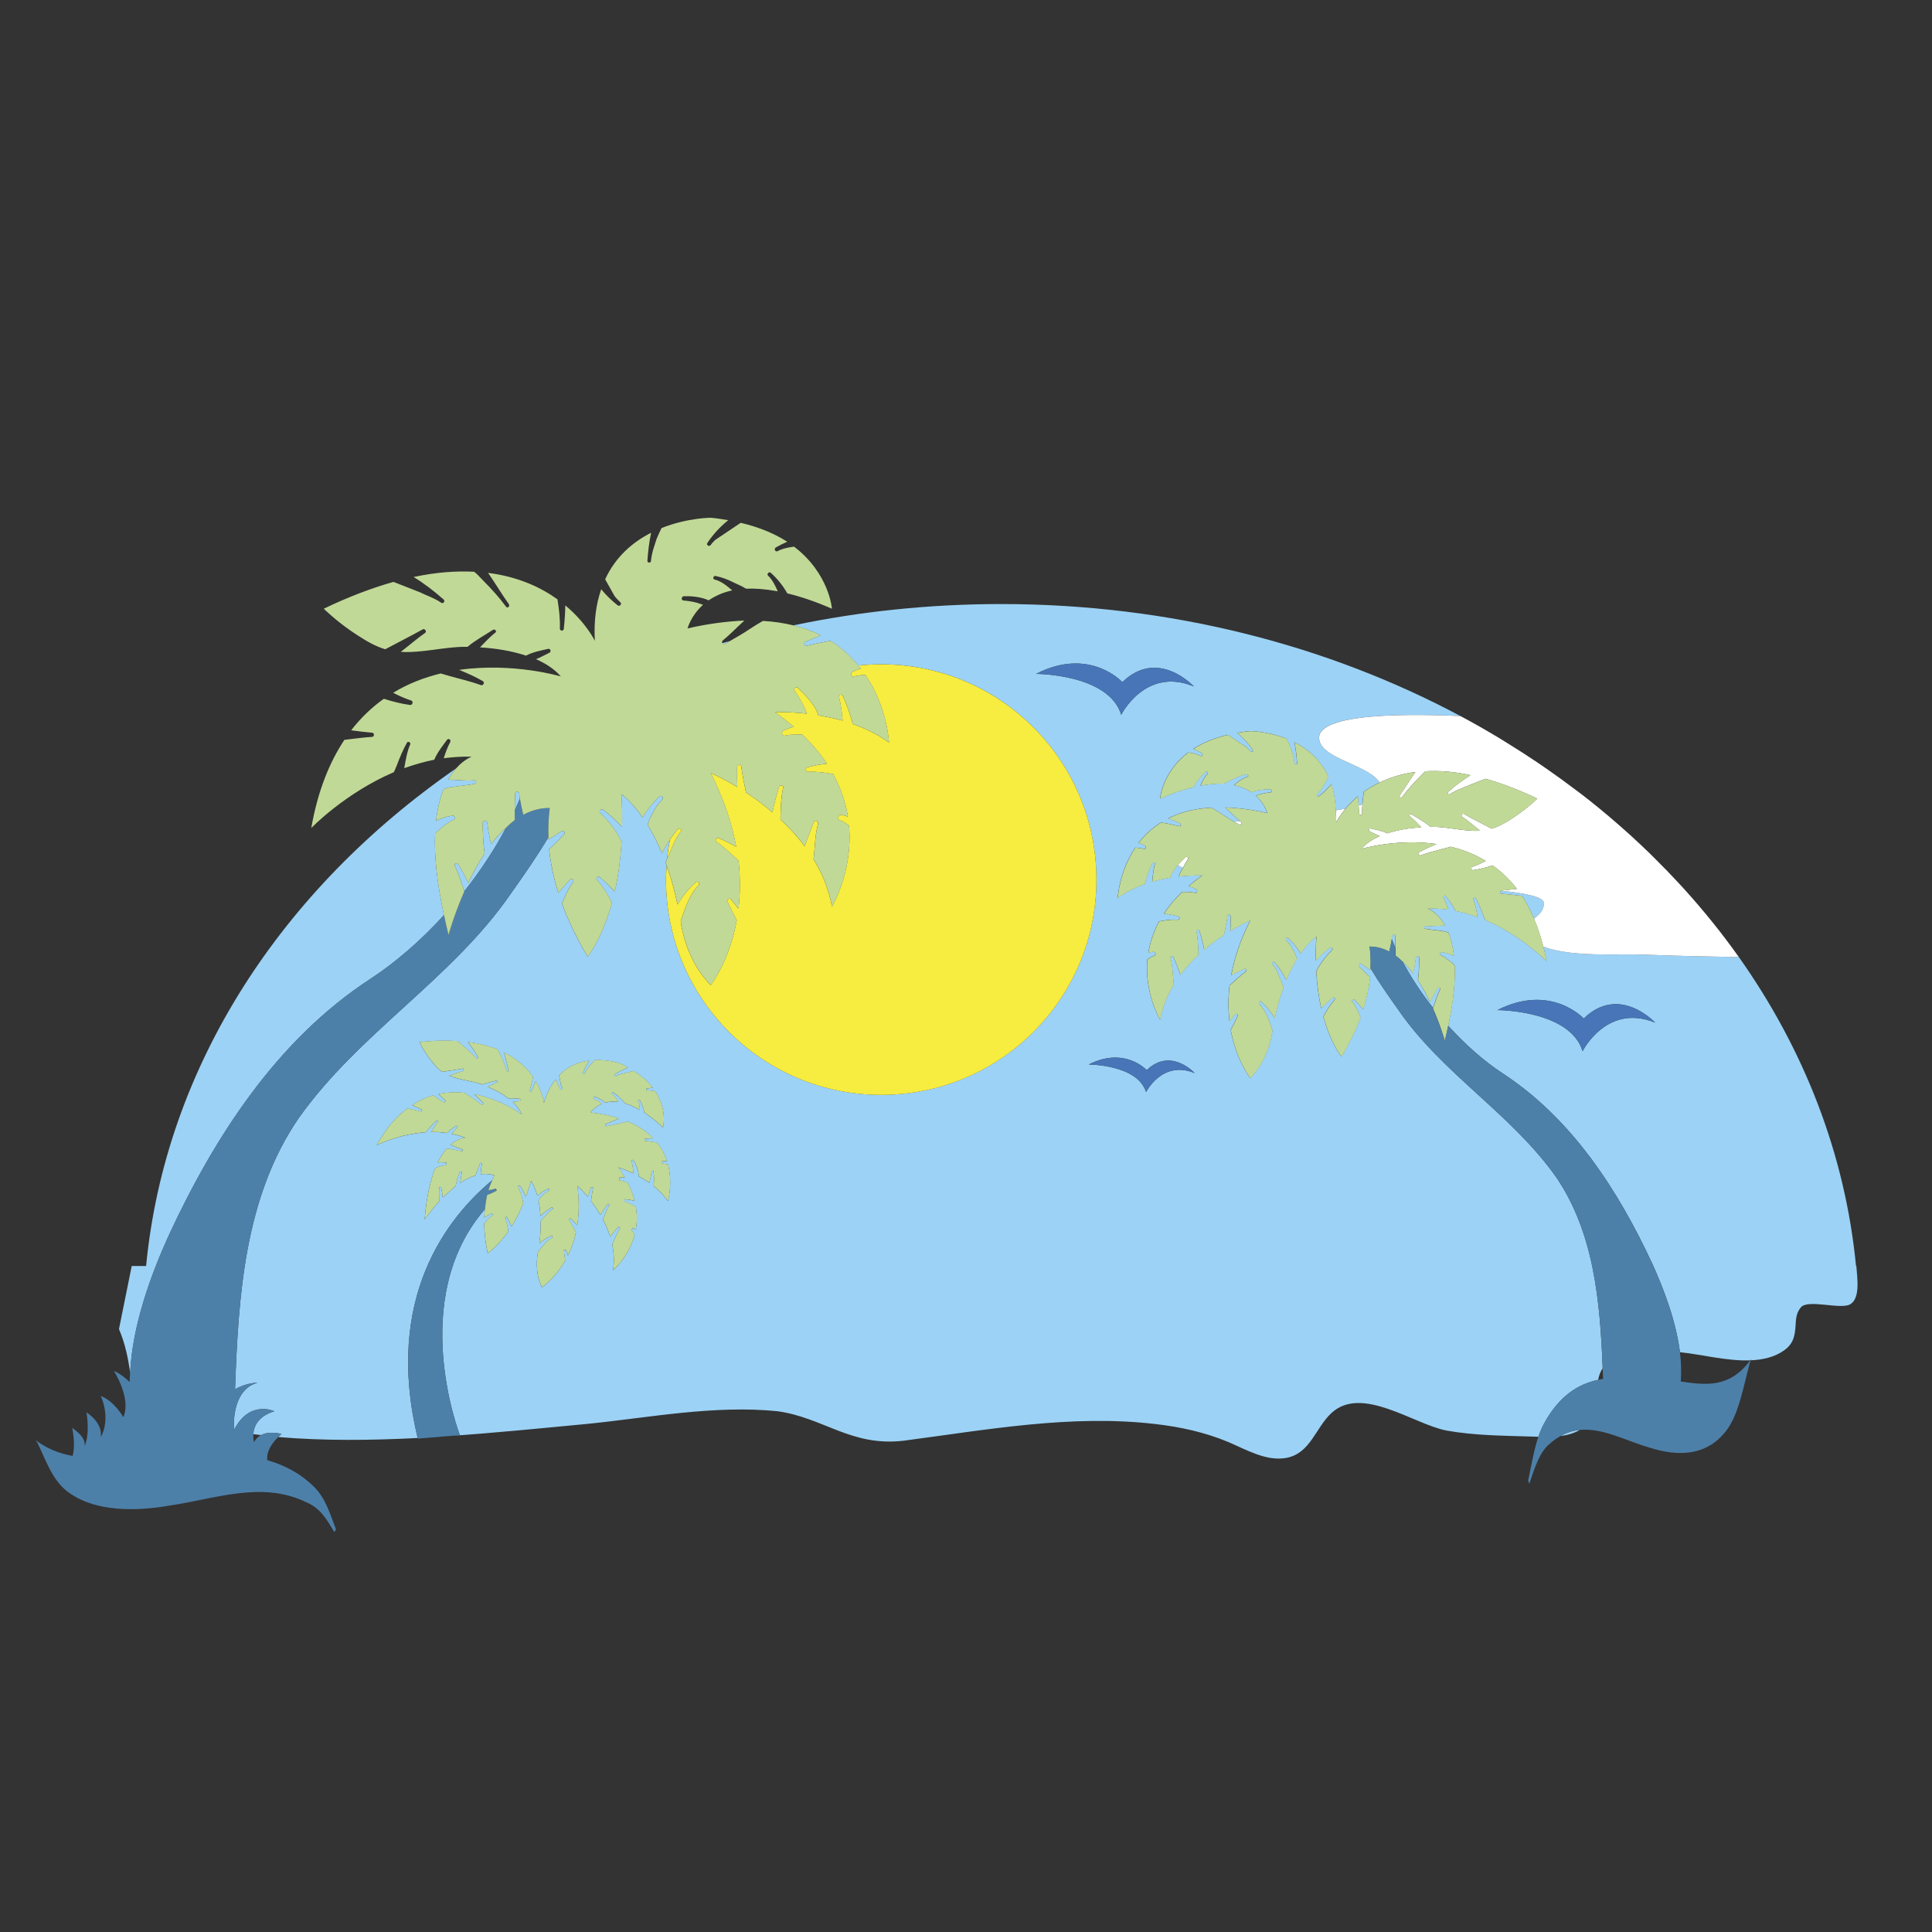 <?xml version="1.0" encoding="iso-8859-1"?>
<!-- Generator: Adobe Illustrator 13.0.0, SVG Export Plug-In . SVG Version: 6.00 Build 14948)  -->
<!DOCTYPE svg PUBLIC "-//W3C//DTD SVG 1.1//EN" "http://www.w3.org/Graphics/SVG/1.1/DTD/svg11.dtd">
<svg version="1.1" id="Layer_1" xmlns="http://www.w3.org/2000/svg" xmlns:xlink="http://www.w3.org/1999/xlink" x="0px" y="0px"
	 width="100px" height="100px" viewBox="0 0 100 100" enable-background="new 0 0 100 100" xml:space="preserve">
<rect x="0" y="0" width="100" height="100" fill="#333333" stroke="none"/>
<g>
	<path fill="none" d="M13.149,74.647c0.091-0.18,0.222-0.295,0.367-0.369c-0.135-0.016-0.27-0.03-0.404-0.047
		C13.097,74.471,13.149,74.647,13.149,74.647z"/>
	<path fill="none" d="M82.977,71.371c-0.007-0.184-0.014-0.367-0.021-0.552c-0.126,0.185-0.194,0.387-0.234,0.601
		C82.806,71.401,82.891,71.385,82.977,71.371z"/>
	<path fill="none" d="M86.996,71.506c1.263,0.181,2.51,0.368,3.595-1.094c-1.213,0.047-2.556-0.314-3.606-0.416
		c-0.01-0.001-0.021-0.001-0.03-0.002C87.021,70.506,87.029,71.011,86.996,71.506z"/>
	<path fill="#9CD2F5" d="M80.091,39.817c0.496,0.345,0.983,0.699,1.461,1.062C81.074,40.517,80.588,40.163,80.091,39.817z"/>
	<path fill="#9CD2F5" d="M85.611,44.389c0.443,0.437,0.875,0.882,1.295,1.336C86.486,45.271,86.055,44.826,85.611,44.389z"/>
	<path fill="#9CD2F5" d="M81.895,41.136c1.202,0.932,2.342,1.919,3.416,2.957C84.236,43.055,83.098,42.067,81.895,41.136z"/>
	<path fill="#9CD2F5" d="M87.18,46.023c1.005,1.11,1.939,2.268,2.793,3.47C89.119,48.29,88.185,47.133,87.18,46.023z"/>
	<path fill="#9CD2F5" d="M75.639,37.086c0.671,0.359,1.327,0.735,1.973,1.123C76.966,37.821,76.31,37.445,75.639,37.086z"/>
	<path fill="#9CD2F5" d="M26.667,41.066c-0.015,0.287-0.024,0.583-0.025,0.881c0.096-0.206,0.183-0.412,0.27-0.619
		c-0.014-0.087-0.034-0.175-0.041-0.263C26.862,40.94,26.672,40.95,26.667,41.066z"/>
	<path fill="#9CD2F5" d="M37.525,33.336c0.088-0.046,0.169-0.106,0.256-0.155c-0.131,0.037-0.263,0.071-0.393,0.109
		C37.415,33.333,37.468,33.36,37.525,33.336z"/>
	<path fill="#9CD2F5" d="M77.71,46.262c0.34,0.02,0.709,0.068,1.068,0.107c0.232,0.351,0.438,0.752,0.626,1.186
		c0.277-0.209,0.534-0.46,0.51-0.827c-0.019-0.293-0.895-0.488-2.213-0.621C77.628,46.131,77.618,46.252,77.71,46.262z"/>
	<path fill="#9CD2F5" d="M78.122,38.527c0.483,0.3,0.961,0.606,1.43,0.922C79.083,39.133,78.605,38.826,78.122,38.527z"/>
	<path fill="#9CD2F5" d="M74.408,51.146c-0.146,0.233-0.272,0.466-0.398,0.709c-0.175-0.369-0.384-0.758-0.621-1.127
		c0.053-0.388,0.067-0.786,0.067-1.165c0-0.098-0.16-0.106-0.17-0.01c-0.034,0.281-0.082,0.554-0.146,0.825
		c-0.165-0.225-0.348-0.419-0.537-0.599c0.445,0.832,0.976,1.634,1.571,2.388c0.116-0.322,0.204-0.651,0.359-0.954
		C74.573,51.127,74.447,51.068,74.408,51.146z"/>
	<path fill="#9CD2F5" d="M72.062,48.427c-0.005,0.056-0.018,0.112-0.026,0.167c0.064,0.153,0.115,0.307,0.186,0.458
		c-0.001-0.211,0.003-0.425-0.009-0.626C72.208,48.35,72.067,48.34,72.062,48.427z"/>
	<path fill="#9CD2F5" d="M25.42,43.688c-0.083-0.359-0.156-0.728-0.199-1.107c-0.01-0.126-0.233-0.126-0.233,0.01
		c0,0.515,0.019,1.059,0.097,1.583c-0.321,0.485-0.603,1.01-0.845,1.515c-0.165-0.33-0.33-0.65-0.524-0.961
		c-0.058-0.097-0.223-0.029-0.175,0.087c0.213,0.417,0.334,0.88,0.494,1.316c0.819-1.036,1.554-2.148,2.163-3.292
		C25.922,43.094,25.657,43.372,25.42,43.688z"/>
	<path fill="#9CD2F5" d="M82.721,71.42c0.04-0.214,0.108-0.416,0.234-0.601c-0.138-3.449-0.44-7.017-2.424-9.913
		c-2.331-3.282-5.891-5.341-8.152-8.634c-0.502-0.706-1-1.415-1.442-2.156c-0.001,0.03,0.002,0.057,0,0.087
		c-0.165-0.106-0.335-0.204-0.49-0.32c-0.088-0.059-0.175,0.049-0.107,0.126c0.175,0.185,0.359,0.389,0.573,0.554
		c-0.054,0.515-0.165,1.078-0.359,1.69c-0.141-0.185-0.291-0.359-0.456-0.515c-0.059-0.059-0.165,0.028-0.107,0.097
		c0.185,0.253,0.301,0.534,0.428,0.825c-0.233,0.632-0.554,1.312-0.986,2.03c0,0-0.544-0.642-0.937-2.069
		c0.165-0.311,0.345-0.611,0.582-0.883c0.059-0.059-0.033-0.156-0.097-0.107c-0.185,0.155-0.398,0.35-0.593,0.563
		c-0.126-0.544-0.218-1.175-0.262-1.913c0.049-0.098,0.092-0.185,0.146-0.272c0.189-0.311,0.413-0.582,0.675-0.835
		c0.073-0.067-0.034-0.175-0.111-0.116c-0.243,0.175-0.5,0.407-0.729,0.66c-0.01-0.398,0-0.806,0.029-1.253
		c0,0-0.369,0.243-0.816,0.884c-0.18-0.291-0.397-0.573-0.641-0.796c-0.077-0.078-0.18,0.048-0.106,0.116
		c0.097,0.107,0.18,0.204,0.252,0.32l0.214,0.398c0.034,0.087,0.059,0.175,0.088,0.253c-0.185,0.291-0.369,0.65-0.554,1.087
		c-0.155-0.32-0.35-0.641-0.612-0.922c-0.058-0.068-0.17,0.009-0.111,0.077c0.072,0.098,0.141,0.204,0.209,0.311l0.369,0.874
		l0.01,0.02c-0.175,0.457-0.331,0.991-0.457,1.612c-0.209-0.33-0.446-0.641-0.709-0.864c-0.077-0.068-0.165,0.059-0.102,0.116
		c0.374,0.398,0.52,0.903,0.694,1.389c-0.049,0.34-0.277,1.573-1.155,2.457c0,0-0.719-0.903-1.011-2.496
		c0.127-0.242,0.253-0.476,0.359-0.718c0.039-0.078-0.072-0.155-0.131-0.088c-0.093,0.116-0.189,0.233-0.291,0.359
		c-0.063-0.554-0.078-1.165,0.005-1.854c0.286-0.243,0.553-0.515,0.845-0.719c0.067-0.049,0.01-0.175-0.078-0.136
		c-0.232,0.097-0.456,0.203-0.68,0.33c0.16-0.864,0.456-1.807,0.981-2.836c0,0-0.428,0.185-1.03,0.544
		c0.015-0.262,0.02-0.524,0.01-0.777c0-0.097-0.146-0.107-0.155-0.01c-0.044,0.33-0.116,0.66-0.185,1
		c-0.32,0.204-0.67,0.457-1.02,0.757c-0.067-0.34-0.146-0.67-0.252-0.98c-0.029-0.087-0.175-0.059-0.156,0.029
		c0.088,0.398,0.098,0.815,0.107,1.224c-0.33,0.301-0.65,0.65-0.933,1.029c-0.111-0.311-0.232-0.622-0.35-0.913
		c-0.039-0.106-0.194-0.059-0.165,0.049c0.126,0.437,0.116,0.913,0.175,1.369c-0.33,0.534-0.582,1.146-0.709,1.816
		c0,0-0.815-1.351-0.66-3.108c0.111-0.087,0.224-0.165,0.359-0.204c0.111-0.038,0.068-0.213-0.049-0.203
		c-0.097,0.01-0.175,0.029-0.262,0.058c0.087-0.524,0.262-1.078,0.562-1.631c0.321-0.059,0.632-0.107,0.962-0.088
		c0.106,0,0.136-0.146,0.029-0.175c-0.243-0.058-0.495-0.116-0.748-0.136c0.248-0.379,0.563-0.757,0.952-1.126
		c0.213,0.01,0.446-0.01,0.65,0.048c0.116,0.029,0.165-0.146,0.068-0.194c-0.122-0.068-0.258-0.107-0.398-0.146
		c0.223-0.194,0.461-0.378,0.729-0.563c0,0-0.51-0.02-1.229,0.058c0.033-0.078,0.058-0.165,0.092-0.233
		c0.035-0.076,0.085-0.141,0.124-0.213c-0.095-0.046-0.181-0.096-0.26-0.148c-0.176,0.2-0.338,0.426-0.398,0.652
		c-0.296,0.049-0.611,0.117-0.932,0.214c0.028-0.311,0.058-0.622,0.136-0.922c0.024-0.078-0.098-0.117-0.136-0.039
		c-0.156,0.33-0.302,0.699-0.389,1.078c-0.476,0.175-0.962,0.398-1.394,0.718c0,0,0.062-1.35,0.908-2.603
		c0.146,0.01,0.301,0.029,0.446,0.068c0.102,0.02,0.141-0.126,0.054-0.175c-0.103-0.048-0.219-0.097-0.335-0.136
		c0.301-0.389,0.685-0.757,1.17-1.059c0.306,0.049,0.621,0.107,0.928,0.194c0.087,0.02,0.131-0.117,0.048-0.155
		c-0.194-0.087-0.397-0.175-0.602-0.252c0.592-0.301,1.33-0.505,2.224-0.554c0.175,0.107,0.35,0.204,0.51,0.311
		c0.221,0.147,0.448,0.29,0.683,0.423c0.097-0.015,0.192-0.029,0.288-0.042c-0.243-0.199-0.494-0.459-0.762-0.701
		c0.646,0.02,1.369,0.107,2.18,0.292c0,0-0.121-0.476-0.592-0.903l0.015-0.01l0.213-0.068c0.161-0.039,0.331-0.078,0.511-0.087
		c0.111,0,0.092-0.165-0.015-0.165c-0.272,0-0.651,0.029-0.942,0.155c-0.238-0.155-0.534-0.292-0.913-0.369l0.01-0.01
		c0.204-0.165,0.413-0.35,0.68-0.417c0.078-0.019,0.044-0.146-0.033-0.136c-0.248,0.048-0.481,0.136-0.704,0.252
		c-0.151,0.068-0.331,0.146-0.477,0.233c-0.35-0.01-0.752,0.02-1.214,0.107c0.088-0.224,0.194-0.437,0.369-0.612
		c0.059-0.058-0.039-0.165-0.102-0.107c-0.253,0.233-0.472,0.495-0.642,0.796c-0.505,0.117-1.072,0.311-1.714,0.592
		c0,0,0.098-1.359,1.457-2.389c0.214,0.029,0.427,0.068,0.631,0.175c0.098,0.048,0.155-0.087,0.068-0.146
		c-0.136-0.078-0.282-0.155-0.438-0.213c0.462-0.301,1.049-0.554,1.787-0.729l0.98,0.651c0.063,0.068,0.127,0.126,0.18,0.204
		c0.059,0.078,0.18-0.01,0.122-0.087c-0.194-0.291-0.476-0.612-0.802-0.874c0.214-0.029,0.433-0.068,0.676-0.087
		c0,0,0.897,0,1.889,0.398c0.062,0.136,0.131,0.272,0.189,0.417l0.116,0.35c0.049,0.165,0.082,0.32,0.097,0.495
		c0.01,0.087,0.146,0.078,0.137-0.009c-0.024-0.369-0.063-0.729-0.137-1.078c0.68,0.35,1.351,0.903,1.768,1.787l-0.364,0.641
		c-0.067,0.087-0.146,0.165-0.228,0.252c-0.068,0.058,0.033,0.165,0.106,0.107c0.233-0.175,0.446-0.389,0.631-0.612
		c0.138,0.386,0.202,0.849,0.226,1.352c0.171-0.025,0.342-0.056,0.51-0.088c0.168-0.2,0.378-0.421,0.644-0.643
		c0.005,0.157,0.021,0.322,0.031,0.483c0.067-0.02,0.131-0.041,0.194-0.062c0.016-0.219,0.042-0.437,0.076-0.654
		c0.232-0.168,0.511-0.326,0.812-0.472c-0.463-0.814-2.641-1.193-3.037-1.985c-0.806-1.553,3.881-1.612,7.23-1.457
		c-6.873-3.67-15.028-5.797-23.778-5.797c-3.711,0-7.315,0.384-10.761,1.104c0.53,0.129,1.007,0.303,1.429,0.518
		c-0.277,0.107-0.544,0.224-0.816,0.34c-0.107,0.049-0.048,0.243,0.068,0.204c0.418-0.107,0.835-0.185,1.253-0.262
		c0.586,0.376,1.048,0.819,1.435,1.279c0.39-0.042,0.786-0.065,1.187-0.065c6.157,0,11.139,4.992,11.139,11.148
		c0,6.157-4.981,11.139-11.139,11.139c-6.152,0-11.139-4.981-11.139-11.139c0-0.243,0.021-0.481,0.036-0.721
		c-0.019-0.054-0.036-0.119-0.056-0.172l0.005-0.019l0.069-0.16c0.032-0.338,0.083-0.671,0.146-1
		c-0.153,0.228-0.291,0.462-0.409,0.704c-0.243-0.583-0.5-1.068-0.743-1.466c0.039-0.107,0.073-0.224,0.116-0.331l0.292-0.553
		c0.097-0.136,0.204-0.282,0.34-0.417c0.097-0.107-0.039-0.272-0.146-0.165c-0.33,0.311-0.622,0.68-0.859,1.078
		c-0.607-0.864-1.098-1.204-1.098-1.204c0.034,0.612,0.044,1.166,0.034,1.7c-0.311-0.34-0.661-0.651-0.981-0.894
		c-0.107-0.078-0.243,0.068-0.155,0.165c0.359,0.34,0.66,0.709,0.913,1.117c0.073,0.117,0.131,0.243,0.194,0.369
		c-0.058,0.99-0.185,1.845-0.35,2.583c-0.267-0.292-0.554-0.553-0.796-0.757c-0.087-0.078-0.208,0.058-0.136,0.136
		c0.32,0.369,0.563,0.768,0.787,1.195c-0.529,1.922-1.263,2.796-1.263,2.796c-0.583-0.98-1.01-1.894-1.325-2.748
		c0.165-0.389,0.325-0.777,0.578-1.107c0.068-0.087-0.068-0.214-0.15-0.136c-0.214,0.214-0.422,0.447-0.617,0.689
		c-0.257-0.815-0.408-1.573-0.476-2.272c0.282-0.213,0.529-0.495,0.767-0.748c0.097-0.097-0.029-0.252-0.141-0.165
		c-0.209,0.155-0.442,0.282-0.665,0.427c-0.002-0.041,0.001-0.078,0-0.118c-0.594,0.999-1.264,1.958-1.942,2.915
		c-3.049,4.429-7.847,7.196-10.983,11.624c-2.801,4.089-3.117,9.178-3.293,14.032c0.59-0.343,1.167-0.339,1.167-0.339
		c-1.054,0.276-1.215,1.515-1.23,2.121c0,0.002,0,0.005,0,0.007c-0.004,0.199,0.007,0.329,0.007,0.329
		c0.796-1.593,2.088-0.981,2.088-0.981c-0.865,0.268-1.062,0.808-1.086,1.187c0.134,0.017,0.269,0.031,0.404,0.047
		c0.453-0.234,1.051-0.058,1.051-0.058c-0.065,0.055-0.107,0.106-0.162,0.16c2.339,0.197,4.778,0.175,7.215,0.049
		c-1.757-7.262,1.547-11.419,3.857-13.343c0.037-0.085,0.073-0.17,0.113-0.249c-0.238-0.077-0.476-0.097-0.714-0.058
		c0.015-0.194,0.034-0.379,0.083-0.563l-0.102-0.029c-0.083,0.204-0.17,0.418-0.238,0.65c-0.272,0.078-0.544,0.214-0.796,0.389
		c0.02-0.185,0.048-0.369,0.087-0.563l-0.107-0.029c-0.087,0.243-0.175,0.506-0.223,0.768c-0.233,0.185-0.457,0.389-0.661,0.583
		c-0.024-0.175-0.048-0.359-0.087-0.544l-0.097,0.01c0.029,0.242,0.01,0.476,0.01,0.719c-0.466,0.505-0.767,0.951-0.767,0.951
		c0.097-1.175,0.301-2.029,0.544-2.642l0.029-0.019c0.18-0.078,0.359-0.137,0.563-0.156v-0.116c-0.136-0.029-0.296-0.039-0.457-0.02
		c0.151-0.301,0.311-0.544,0.466-0.719l0.185,0.02c0.204,0.039,0.417,0.088,0.631,0.126l0.009-0.097
		c-0.189-0.049-0.413-0.165-0.636-0.243c0.422-0.369,0.782-0.359,0.782-0.359c-0.233-0.097-0.466-0.155-0.709-0.203
		c0.097-0.127,0.185-0.243,0.301-0.34l-0.059-0.088c-0.17,0.106-0.354,0.224-0.485,0.379c-0.282-0.039-0.554-0.059-0.816-0.049
		c0.107-0.194,0.214-0.389,0.35-0.544l-0.063-0.067c-0.17,0.146-0.311,0.311-0.457,0.476l-0.126,0.146
		c-1.413,0.098-2.534,0.67-2.534,0.67c0.48-0.874,1.024-1.485,1.587-1.903c0.243,0.049,0.491,0.107,0.719,0.165l0.029-0.106
		c-0.165-0.068-0.33-0.155-0.496-0.233c0.354-0.232,0.719-0.398,1.083-0.505c0.194,0.146,0.394,0.282,0.597,0.379l0.068-0.097
		c-0.141-0.098-0.262-0.224-0.383-0.35c0.461-0.098,0.917-0.107,1.345-0.059l0.156,0.106c0.252,0.175,0.505,0.33,0.743,0.524
		l0.083-0.077c-0.146-0.175-0.311-0.33-0.485-0.486c1.408,0.272,2.466,1.049,2.466,1.049c-0.106-0.252-0.272-0.466-0.471-0.65
		c0.131-0.01,0.262-0.029,0.383-0.039l0.01-0.116c-0.199-0.01-0.413-0.049-0.612-0.02c-0.32-0.252-0.689-0.446-1.068-0.602
		c0.165-0.088,0.33-0.175,0.505-0.233l-0.039-0.097c-0.252,0.067-0.524,0.116-0.772,0.213l-0.029-0.02
		c-0.529-0.185-1.146-0.223-1.666-0.446c0.263-0.078,0.52-0.185,0.763-0.253l-0.029-0.116c-0.354,0.068-0.729,0.116-1.097,0.175
		c-0.219-0.155-0.394-0.359-0.559-0.573c-0.233-0.301-0.447-0.621-0.617-0.961c0.733-0.088,1.384-0.098,1.957-0.059l0.568,0.476
		c0.146,0.146,0.316,0.272,0.442,0.447l0.087-0.059c-0.165-0.291-0.35-0.563-0.544-0.815c0.602,0.077,1.107,0.214,1.544,0.389
		l0.048,0.097l0.097,0.214c0.131,0.271,0.243,0.544,0.34,0.835l0.087-0.029c-0.087-0.311-0.15-0.641-0.243-0.961
		c0.719,0.35,1.189,0.815,1.496,1.263c-0.049,0.252-0.102,0.495-0.194,0.737l0.092,0.039c0.092-0.185,0.17-0.379,0.243-0.563
		c0.364,0.622,0.422,1.137,0.422,1.137c0.15-0.524,0.364-0.913,0.612-1.224c0.068,0.185,0.156,0.369,0.262,0.544l0.097-0.059
		l-0.092-0.204l-0.092-0.495c0.471-0.485,1.029-0.689,1.549-0.758c-0.126,0.214-0.238,0.438-0.335,0.661l0.087,0.038
		c0.049-0.106,0.107-0.203,0.175-0.301l0.155-0.194l0.219-0.232c0.729-0.029,1.306,0.175,1.306,0.175
		c0.15,0.067,0.287,0.136,0.417,0.213c-0.267,0.088-0.524,0.233-0.719,0.379l0.063,0.088l0.16-0.098l0.782-0.194
		c0.432,0.272,0.762,0.573,0.986,0.874c-0.107,0.01-0.224,0.02-0.33,0.039l0.009,0.106c0.166-0.019,0.311,0,0.452,0.029
		c0.641,0.981,0.403,1.875,0.403,1.875c-0.354-0.331-0.68-0.573-0.971-0.777c-0.044-0.233-0.126-0.456-0.238-0.65l-0.092,0.049
		c0.078,0.146,0.097,0.311,0.102,0.476c-0.277-0.165-0.529-0.282-0.762-0.34c-0.073-0.098-0.17-0.185-0.248-0.263
		c-0.122-0.126-0.248-0.232-0.403-0.32l-0.049,0.078c0.155,0.106,0.248,0.262,0.34,0.417l0.005,0.01
		c-0.257-0.039-0.48-0.01-0.67,0.039c-0.16-0.146-0.394-0.263-0.573-0.32l-0.053,0.116c0.117,0.039,0.223,0.098,0.315,0.155
		l0.122,0.098l0.01,0.01c-0.403,0.175-0.592,0.446-0.592,0.446c0.573,0.068,1.058,0.175,1.476,0.311
		c-0.243,0.098-0.486,0.224-0.704,0.301l0.024,0.107c0.252-0.039,0.5-0.088,0.748-0.155c0.126-0.029,0.262-0.059,0.393-0.088
		c0.568,0.233,0.996,0.534,1.311,0.864c-0.15,0-0.296,0.01-0.442,0.029l-0.005,0.107c0.219,0.01,0.433,0.048,0.641,0.087
		c0.248,0.301,0.413,0.631,0.515,0.952l-0.248,0.01v0.116c0.107,0.01,0.204,0.029,0.306,0.059c0.257,1-0.005,1.884-0.005,1.884
		c-0.204-0.292-0.466-0.554-0.738-0.777c0.029-0.262,0.02-0.534-0.01-0.786h-0.097c-0.015,0.214-0.068,0.417-0.116,0.621
		c-0.185-0.136-0.379-0.243-0.554-0.34c0.02-0.291-0.16-0.641-0.272-0.854l-0.102,0.039c0.044,0.165,0.073,0.33,0.092,0.505
		l0.01,0.165c-0.447-0.214-0.782-0.311-0.782-0.311c0.131,0.175,0.238,0.35,0.345,0.524c-0.097-0.01-0.194-0.01-0.291,0v0.146
		c0.146,0.01,0.286,0.077,0.427,0.116c0.17,0.33,0.291,0.642,0.364,0.942c-0.17-0.039-0.345-0.068-0.515-0.078l-0.02,0.117
		c0.219,0.058,0.408,0.165,0.598,0.271c0.078,0.428,0.063,0.825,0,1.185l-0.155-0.097l-0.078,0.116l0.18,0.214
		c-0.296,1.175-1.126,1.864-1.126,1.864c0.073-0.466,0.044-0.913-0.043-1.34c0.136-0.282,0.238-0.583,0.417-0.835l-0.097-0.078
		c-0.136,0.165-0.287,0.33-0.427,0.515c-0.097-0.32-0.223-0.611-0.369-0.874c0.097-0.271,0.194-0.534,0.34-0.767l-0.087-0.059
		c-0.141,0.175-0.267,0.369-0.388,0.573c-0.156-0.263-0.331-0.515-0.486-0.719c0.034-0.233,0.063-0.457,0.107-0.689l-0.102-0.029
		c-0.063,0.165-0.121,0.34-0.17,0.505c-0.301-0.359-0.544-0.573-0.544-0.573c0.107,0.777,0.087,1.457-0.005,2.04
		c-0.111-0.127-0.233-0.243-0.364-0.359l-0.078,0.077c0.136,0.185,0.252,0.428,0.378,0.65c-0.102,0.467-0.252,0.855-0.413,1.195
		c-0.039-0.107-0.073-0.204-0.112-0.292l-0.102,0.02c0.015,0.185,0.044,0.369,0.068,0.544c-0.549,0.961-1.209,1.379-1.209,1.379
		c-0.374-0.768-0.243-1.612-0.194-1.835c0.218-0.272,0.427-0.573,0.757-0.738l-0.039-0.106c-0.219,0.087-0.442,0.232-0.651,0.397
		c0.058-0.427,0.078-0.806,0.068-1.146l0.01-0.01l0.437-0.476l0.204-0.156l-0.059-0.077c-0.228,0.126-0.427,0.281-0.602,0.456
		c-0.02-0.32-0.058-0.592-0.106-0.815l0.111-0.146l0.229-0.214l0.233-0.146l-0.039-0.107c-0.213,0.098-0.408,0.224-0.592,0.379
		c-0.146-0.524-0.33-0.767-0.33-0.767c-0.078,0.301-0.175,0.572-0.262,0.825c-0.092-0.214-0.204-0.428-0.325-0.593l-0.097,0.049
		c0.111,0.224,0.199,0.447,0.248,0.689l0.034,0.214c-0.194,0.466-0.398,0.845-0.598,1.175c-0.083-0.185-0.175-0.359-0.262-0.505
		l-0.083,0.059c0.092,0.223,0.141,0.456,0.175,0.699c-0.578,0.825-1.073,1.126-1.073,1.126c-0.117-0.572-0.17-1.078-0.175-1.534
		c0.141-0.165,0.286-0.32,0.461-0.437L25.478,62.8c-0.141,0.059-0.277,0.136-0.413,0.224c0.005-0.155,0.021-0.296,0.035-0.439
		c-4.041,4.656-1.298,11.694-1.298,11.694l-0.74,0.062c2.526-0.169,5.027-0.423,7.383-0.645c3.156-0.321,6.536-0.981,9.799-0.651
		c2.389,0.33,3.807,1.846,6.535,1.525c4.293-0.563,8.663-1.37,13.004-0.864c1.296,0.146,2.583,0.427,3.792,0.932
		c0.913,0.389,1.962,1.01,2.996,0.825c1.263-0.232,1.515-1.563,2.35-2.33c1.573-1.447,4.264,0.592,5.953,0.913
		c1.467,0.262,2.952,0.262,4.434,0.311c0.103,0.003,0.211,0.007,0.32,0.01c0.084-0.245,0.179-0.479,0.296-0.689
		C80.712,72.235,81.688,71.644,82.721,71.42z M53.626,34.88c2.777-1.427,4.467,0.428,4.467,0.428c1.846-1.797,3.7,0.223,3.7,0.223
		c-2.505-1.039-3.758,1.466-3.758,1.466C57.385,34.88,53.626,34.88,53.626,34.88z M59.355,55.391
		c1.243-1.205,2.486,0.155,2.486,0.155c-1.68-0.699-2.521,0.98-2.521,0.98c-0.441-1.428-2.967-1.428-2.967-1.428
		C58.22,54.147,59.355,55.391,59.355,55.391z"/>
	<path fill="#9CD2F5" d="M96.084,65.528h-0.017c-0.56-5.809-2.702-11.241-6.066-15.994c-1.591-0.02-3.188-0.059-4.789-0.116
		c-1.467-0.072-3.778,0.158-5.329-0.419c0.061,0.246,0.121,0.491,0.167,0.759c0,0-1.271-1.331-3.17-2.137
		c-0.039-0.087-0.078-0.175-0.112-0.262c-0.111-0.301-0.237-0.592-0.389-0.884c-0.038-0.068-0.16,0-0.126,0.068
		c0.117,0.281,0.17,0.602,0.224,0.922c-0.369-0.136-0.748-0.252-1.15-0.32c-0.112-0.282-0.316-0.524-0.491-0.768
		c-0.058-0.087-0.165,0-0.121,0.088c0.106,0.194,0.18,0.408,0.248,0.611c-0.35-0.039-0.709-0.068-1.078-0.058
		c0,0,0.505,0.165,0.908,0.884c-0.345,0-0.704,0.058-0.996,0.02c-0.097-0.01-0.116,0.126-0.024,0.146
		c0.307,0.058,0.622,0.078,0.928,0.126c0.093,0.019,0.175,0.048,0.263,0.068c0.126,0.32,0.232,0.718,0.291,1.213
		c-0.209-0.097-0.428-0.174-0.631-0.193c-0.093-0.01-0.142,0.116-0.049,0.155c0.257,0.126,0.476,0.301,0.685,0.495l0.034,0.039
		c0.032,0.802-0.059,1.836-0.337,3.12c0.885,0.974,1.851,1.832,2.832,2.474c3.564,2.33,5.963,6.03,7.745,9.866
		c0.595,1.315,1.215,2.952,1.422,4.562c0.01,0.001,0.021,0.001,0.03,0.002c1.051,0.102,2.394,0.463,3.606,0.416
		c0.015-0.02,0.03-0.036,0.045-0.057l-0.019,0.055c0.636-0.027,1.238-0.162,1.737-0.521c0.379-0.271,0.515-0.592,0.563-1.039
		c0.053-0.446-0.01-0.806,0.291-1.175c0.35-0.446,2.029,0.116,2.539-0.155C96.307,67.219,96.127,66.141,96.084,65.528z
		 M81.915,54.409c-0.651-2.127-4.409-2.127-4.409-2.127c2.777-1.408,4.467,0.438,4.467,0.438c1.846-1.797,3.7,0.214,3.7,0.214
		C83.168,51.904,81.915,54.409,81.915,54.409z"/>
	<path fill="#9CD2F5" d="M81.775,74.011c-0.337,0.032-0.671,0.131-1.001,0.317C81.136,74.282,81.479,74.186,81.775,74.011z"/>
	<path fill="#9CD2F5" d="M8.721,63.975c2.399-5.176,5.633-10.157,10.43-13.294c1.325-0.862,2.636-2.005,3.83-3.315
		c-0.378-1.742-0.509-3.139-0.46-4.221l0.043-0.049c0.277-0.262,0.578-0.505,0.928-0.67c0.116-0.059,0.058-0.224-0.068-0.204
		c-0.271,0.029-0.573,0.117-0.854,0.262c0.078-0.67,0.224-1.214,0.394-1.641c0.116-0.029,0.228-0.078,0.35-0.097
		c0.417-0.058,0.84-0.097,1.257-0.175c0.126-0.02,0.087-0.204-0.034-0.185c-0.394,0.049-0.879-0.029-1.345-0.029
		c0.134-0.237,0.275-0.428,0.413-0.583C14.593,46.012,8.56,55.17,7.562,65.528H6.818l-0.66,3.264
		c0.333,0.785,0.484,1.564,0.579,2.286C6.848,68.613,7.8,66.012,8.721,63.975z"/>
	<path fill="#4D80A9" d="M13.517,74.278c-0.146,0.074-0.276,0.189-0.367,0.369c0,0-0.052-0.177-0.037-0.416
		c0.024-0.379,0.221-0.919,1.086-1.187c0,0-1.292-0.611-2.088,0.981c0,0-0.011-0.13-0.007-0.329c0-0.002,0-0.005,0-0.007
		c0.015-0.606,0.176-1.845,1.23-2.121c0,0-0.576-0.004-1.167,0.339c0.176-4.854,0.492-9.943,3.293-14.032
		c3.137-4.428,7.934-7.195,10.983-11.624c0.678-0.958,1.348-1.916,1.942-2.915c-0.02-0.545,0.005-1.052,0.068-1.513
		c-0.496-0.01-0.947,0.126-1.37,0.35c-0.066-0.282-0.129-0.563-0.173-0.845c-0.087,0.207-0.174,0.413-0.27,0.619
		c0,0.166-0.002,0.332,0.006,0.498c-0.157,0.115-0.304,0.256-0.451,0.393c-0.609,1.145-1.343,2.256-2.163,3.292
		c0,0.001,0.001,0.003,0.001,0.005c-0.544,1.243-0.821,2.263-0.821,2.263c-0.094-0.366-0.161-0.695-0.234-1.033
		c-1.194,1.311-2.505,2.454-3.83,3.315c-4.797,3.137-8.031,8.118-10.43,13.294c-0.921,2.037-1.874,4.639-1.985,7.104
		c-0.007,0.153-0.021,0.307-0.021,0.458c-0.24-0.235-0.509-0.444-0.819-0.579c0,0,0.922,1.418,0.49,2.399
		c0,0-0.432-0.807-1.17-1.107c0,0,0.554,1.107,0,2.156c0,0,0.185-0.681-0.738-1.302c0,0,0.205,1.109-0.106,1.76
		c0.049-0.181,0.007-0.513-0.632-0.954c0,0,0.19,0.854,0.022,1.45c-0.667-0.123-1.312-0.358-1.916-0.818l0.087,0.126
		c0.427,0.864,0.729,1.845,1.496,2.486c1.457,1.155,3.686,1.068,5.399,0.767c2.312-0.34,4.749-1.281,7.021-0.165
		c0.729,0.292,1.068,0.894,1.457,1.544l0.087-0.136c-0.301-0.767-0.515-1.583-1.117-2.185c-0.716-0.716-1.548-1.146-2.441-1.401
		c-0.033-0.278,0.058-0.699,0.57-1.196c0.055-0.054,0.097-0.105,0.162-0.16C14.567,74.221,13.97,74.044,13.517,74.278z"/>
	<path fill="#F7EC40" d="M44.114,34.783c-0.112,0.058-0.063,0.262,0.073,0.233c0.204-0.049,0.403-0.078,0.602-0.087
		c1.146,1.68,1.224,3.506,1.224,3.506c-0.583-0.428-1.233-0.738-1.879-0.961c-0.122-0.515-0.315-1.02-0.52-1.466
		c-0.048-0.097-0.214-0.049-0.189,0.058c0.102,0.408,0.15,0.816,0.189,1.233c-0.437-0.117-0.859-0.204-1.258-0.272
		c-0.15-0.544-0.713-1.088-1.054-1.418c-0.106-0.097-0.257,0.029-0.175,0.146c0.194,0.262,0.359,0.563,0.505,0.864
		c0.048,0.107,0.087,0.214,0.126,0.321c-0.971-0.107-1.651-0.078-1.651-0.078c0.354,0.252,0.68,0.505,0.976,0.757
		c-0.189,0.048-0.369,0.117-0.529,0.194c-0.136,0.078-0.078,0.311,0.087,0.262c0.277-0.078,0.583-0.039,0.874-0.059
		c0.524,0.496,0.952,1,1.282,1.515c-0.34,0.029-0.68,0.097-1,0.185c-0.155,0.039-0.112,0.243,0.039,0.233
		c0.437-0.02,0.864,0.039,1.287,0.117c0.413,0.757,0.651,1.496,0.763,2.205c-0.112-0.039-0.224-0.078-0.35-0.087
		c-0.155-0.01-0.219,0.223-0.063,0.272c0.18,0.058,0.326,0.165,0.471,0.281c0.214,2.379-0.884,4.186-0.884,4.186
		c-0.165-0.903-0.505-1.719-0.952-2.447c0.078-0.612,0.068-1.243,0.233-1.835c0.039-0.146-0.166-0.223-0.224-0.078
		c-0.155,0.408-0.32,0.816-0.466,1.243c-0.388-0.524-0.815-0.981-1.257-1.389c0.01-0.554,0.024-1.117,0.141-1.651
		c0.029-0.117-0.165-0.155-0.204-0.049c-0.146,0.427-0.252,0.874-0.35,1.331c-0.466-0.408-0.942-0.748-1.37-1.029
		c-0.092-0.447-0.185-0.894-0.243-1.34c-0.015-0.126-0.213-0.116-0.218,0.01c-0.005,0.35-0.005,0.699,0.014,1.049
		c-0.806-0.485-1.379-0.728-1.379-0.728c0.699,1.379,1.103,2.651,1.321,3.816c-0.301-0.165-0.602-0.32-0.913-0.447
		c-0.121-0.048-0.204,0.117-0.106,0.194c0.383,0.262,0.748,0.631,1.136,0.971c0.107,0.922,0.087,1.748,0,2.486
		c-0.136-0.165-0.272-0.33-0.389-0.476c-0.078-0.097-0.228,0-0.18,0.107c0.151,0.331,0.316,0.651,0.481,0.971
		c-0.389,2.146-1.35,3.36-1.35,3.36c-1.189-1.194-1.496-2.855-1.554-3.302c0.223-0.661,0.427-1.34,0.922-1.865
		c0.097-0.097-0.024-0.252-0.131-0.165c-0.354,0.301-0.675,0.709-0.957,1.156c-0.155-0.755-0.35-1.418-0.556-2.003
		c-0.015,0.24-0.036,0.478-0.036,0.721c0,6.157,4.986,11.139,11.139,11.139c6.157,0,11.139-4.981,11.139-11.139
		c0-6.157-4.981-11.148-11.139-11.148c-0.401,0-0.797,0.023-1.187,0.065c0.042,0.051,0.098,0.098,0.138,0.149
		C44.41,34.647,44.255,34.715,44.114,34.783z"/>
	<path fill="#F7EC40" d="M35.243,43.028c0.078-0.097-0.073-0.194-0.155-0.107c-0.156,0.174-0.289,0.354-0.412,0.539
		c-0.062,0.329-0.113,0.662-0.146,1l0.436-1.015C35.048,43.3,35.146,43.164,35.243,43.028z"/>
	<path fill="#C1D997" d="M24.536,40.386c0.121-0.019,0.16,0.165,0.034,0.185c-0.417,0.078-0.84,0.117-1.257,0.175
		c-0.122,0.02-0.233,0.068-0.35,0.097c-0.17,0.427-0.316,0.971-0.394,1.641c0.282-0.146,0.583-0.233,0.854-0.262
		c0.126-0.02,0.185,0.146,0.068,0.204c-0.35,0.165-0.651,0.408-0.928,0.67l-0.043,0.049c-0.049,1.082,0.082,2.479,0.46,4.221
		c0.073,0.337,0.14,0.667,0.234,1.033c0,0,0.277-1.02,0.821-2.263c0-0.001-0.001-0.003-0.001-0.005
		c-0.16-0.436-0.281-0.899-0.494-1.316c-0.048-0.116,0.117-0.185,0.175-0.087c0.194,0.311,0.359,0.631,0.524,0.961
		c0.243-0.505,0.524-1.029,0.845-1.515c-0.078-0.524-0.097-1.068-0.097-1.583c0-0.136,0.223-0.136,0.233-0.01
		c0.043,0.379,0.117,0.748,0.199,1.107c0.237-0.316,0.502-0.594,0.777-0.85c0.147-0.137,0.294-0.277,0.451-0.393
		c-0.009-0.167-0.007-0.333-0.006-0.498c0.001-0.298,0.01-0.594,0.025-0.881c0.005-0.116,0.194-0.126,0.204,0
		c0.007,0.087,0.027,0.175,0.041,0.263c0.043,0.282,0.106,0.563,0.173,0.845c0.423-0.224,0.874-0.359,1.37-0.35
		c-0.063,0.461-0.088,0.968-0.068,1.513c0.001,0.041-0.001,0.077,0,0.118c0.223-0.146,0.456-0.272,0.665-0.427
		c0.112-0.087,0.238,0.068,0.141,0.165c-0.238,0.252-0.485,0.534-0.767,0.748c0.068,0.699,0.219,1.457,0.476,2.272
		c0.194-0.243,0.403-0.476,0.617-0.689c0.083-0.078,0.218,0.049,0.15,0.136c-0.252,0.33-0.413,0.718-0.578,1.107
		c0.315,0.854,0.743,1.768,1.325,2.748c0,0,0.733-0.874,1.263-2.796c-0.224-0.427-0.466-0.826-0.787-1.195
		c-0.073-0.078,0.048-0.213,0.136-0.136c0.243,0.204,0.529,0.466,0.796,0.757c0.165-0.738,0.292-1.593,0.35-2.583
		c-0.063-0.126-0.121-0.252-0.194-0.369c-0.252-0.408-0.553-0.777-0.913-1.117c-0.087-0.097,0.048-0.243,0.155-0.165
		c0.32,0.243,0.67,0.553,0.981,0.894c0.01-0.534,0-1.088-0.034-1.7c0,0,0.491,0.34,1.098,1.204c0.238-0.398,0.529-0.767,0.859-1.078
		c0.106-0.107,0.243,0.058,0.146,0.165c-0.136,0.136-0.243,0.281-0.34,0.417l-0.292,0.553c-0.043,0.107-0.078,0.224-0.116,0.331
		c0.243,0.398,0.5,0.884,0.743,1.466c0.118-0.242,0.255-0.476,0.409-0.704c0.124-0.185,0.256-0.365,0.412-0.539
		c0.083-0.087,0.233,0.01,0.155,0.107c-0.097,0.136-0.194,0.272-0.277,0.417L34.53,44.46l-0.069,0.16l-0.005,0.019
		c0.02,0.053,0.037,0.118,0.056,0.172c0.207,0.585,0.401,1.248,0.556,2.003c0.282-0.447,0.602-0.855,0.957-1.156
		c0.107-0.087,0.228,0.068,0.131,0.165c-0.495,0.524-0.699,1.204-0.922,1.865c0.058,0.446,0.364,2.107,1.554,3.302
		c0,0,0.961-1.214,1.35-3.36c-0.165-0.32-0.33-0.641-0.481-0.971c-0.048-0.107,0.102-0.204,0.18-0.107
		c0.117,0.146,0.252,0.311,0.389,0.476c0.087-0.738,0.107-1.563,0-2.486c-0.389-0.34-0.753-0.709-1.136-0.971
		c-0.097-0.078-0.015-0.243,0.106-0.194c0.311,0.126,0.612,0.282,0.913,0.447c-0.218-1.166-0.622-2.438-1.321-3.816
		c0,0,0.573,0.243,1.379,0.728c-0.019-0.35-0.019-0.699-0.014-1.049c0.005-0.126,0.204-0.136,0.218-0.01
		c0.058,0.447,0.15,0.894,0.243,1.34c0.427,0.282,0.903,0.622,1.37,1.029c0.097-0.457,0.204-0.903,0.35-1.331
		c0.039-0.106,0.233-0.068,0.204,0.049c-0.116,0.534-0.131,1.097-0.141,1.651c0.442,0.408,0.869,0.864,1.257,1.389
		c0.146-0.427,0.311-0.835,0.466-1.243c0.058-0.146,0.262-0.068,0.224,0.078c-0.166,0.593-0.156,1.224-0.233,1.835
		c0.447,0.729,0.787,1.544,0.952,2.447c0,0,1.098-1.806,0.884-4.186c-0.146-0.116-0.292-0.223-0.471-0.281
		c-0.155-0.049-0.092-0.282,0.063-0.272c0.126,0.009,0.238,0.048,0.35,0.087c-0.112-0.709-0.35-1.447-0.763-2.205
		c-0.422-0.078-0.85-0.136-1.287-0.117c-0.15,0.01-0.194-0.194-0.039-0.233c0.32-0.087,0.66-0.155,1-0.185
		c-0.33-0.515-0.757-1.02-1.282-1.515c-0.292,0.02-0.597-0.019-0.874,0.059c-0.165,0.048-0.223-0.185-0.087-0.262
		c0.16-0.078,0.34-0.146,0.529-0.194c-0.296-0.252-0.622-0.505-0.976-0.757c0,0,0.68-0.029,1.651,0.078
		c-0.039-0.107-0.078-0.214-0.126-0.321c-0.146-0.301-0.311-0.602-0.505-0.864c-0.083-0.116,0.068-0.243,0.175-0.146
		c0.34,0.33,0.903,0.874,1.054,1.418c0.398,0.068,0.821,0.155,1.258,0.272c-0.039-0.417-0.087-0.826-0.189-1.233
		c-0.024-0.107,0.141-0.155,0.189-0.058c0.204,0.446,0.398,0.951,0.52,1.466c0.646,0.223,1.296,0.534,1.879,0.961
		c0,0-0.078-1.826-1.224-3.506c-0.199,0.01-0.398,0.039-0.602,0.087c-0.136,0.029-0.185-0.175-0.073-0.233
		c0.141-0.068,0.296-0.136,0.452-0.185c-0.041-0.051-0.096-0.098-0.138-0.149c-0.387-0.459-0.849-0.903-1.435-1.279
		c-0.417,0.078-0.835,0.155-1.253,0.262c-0.116,0.039-0.175-0.155-0.068-0.204c0.272-0.116,0.539-0.233,0.816-0.34
		c-0.421-0.214-0.898-0.388-1.429-0.518c-0.478-0.117-0.999-0.198-1.572-0.23c-0.233,0.136-0.466,0.272-0.68,0.417
		c-0.334,0.226-0.678,0.426-1.026,0.622c-0.087,0.049-0.167,0.109-0.256,0.155c-0.057,0.024-0.11-0.003-0.137-0.046
		c-0.026-0.042-0.027-0.1,0.021-0.138c0.35-0.281,0.719-0.67,1.117-1.029c-0.874,0.039-1.85,0.155-2.942,0.408
		c0,0,0.165-0.65,0.801-1.224l-0.024-0.009L36.078,31.2c-0.218-0.059-0.447-0.097-0.689-0.117c-0.155,0-0.126-0.224,0.02-0.224
		c0.369-0.009,0.874,0.029,1.272,0.214c0.316-0.214,0.714-0.408,1.224-0.515h-0.005c-0.281-0.233-0.558-0.476-0.917-0.563
		c-0.107-0.019-0.063-0.194,0.043-0.185c0.335,0.068,0.646,0.185,0.952,0.34c0.199,0.097,0.437,0.194,0.636,0.32
		c0.466-0.02,1.02,0.02,1.642,0.136c-0.126-0.291-0.272-0.592-0.505-0.815c-0.078-0.078,0.054-0.224,0.141-0.146
		c0.34,0.301,0.636,0.67,0.859,1.068c0.685,0.165,1.447,0.417,2.311,0.796c0,0-0.131-1.816-1.961-3.214
		c-0.292,0.039-0.573,0.087-0.854,0.233c-0.126,0.059-0.204-0.126-0.087-0.194c0.184-0.107,0.383-0.204,0.587-0.292
		c-0.617-0.398-1.413-0.748-2.408-0.981l-1.316,0.884c-0.087,0.087-0.17,0.165-0.243,0.272c-0.078,0.097-0.243-0.01-0.165-0.117
		c0.262-0.398,0.641-0.825,1.078-1.175c-0.292-0.049-0.583-0.097-0.903-0.126c0,0-1.214,0-2.549,0.534
		c-0.087,0.185-0.18,0.369-0.257,0.563l-0.155,0.486c-0.063,0.204-0.112,0.417-0.136,0.66c-0.01,0.117-0.194,0.097-0.185-0.019
		c0.039-0.496,0.092-0.981,0.194-1.447c-0.923,0.466-1.826,1.214-2.379,2.408l0.485,0.865c0.087,0.116,0.194,0.223,0.306,0.33
		c0.092,0.087-0.049,0.233-0.141,0.155c-0.311-0.243-0.602-0.524-0.854-0.835c-0.257,0.738-0.388,1.612-0.33,2.67
		c0,0-0.437-0.922-1.529-1.835c-0.005,0.398-0.034,0.806-0.078,1.214c-0.014,0.136-0.208,0.117-0.204-0.02
		c0.02-0.505-0.044-1-0.122-1.505c-0.85-0.612-2.029-1.175-3.593-1.37c0.378,0.544,0.718,1.117,1.078,1.622
		c0.068,0.106-0.078,0.233-0.15,0.126c-0.364-0.495-0.757-0.922-1.17-1.34l-0.32-0.331l-0.155-0.136
		c-0.923-0.048-1.962,0.02-3.137,0.272c0.544,0.33,1.059,0.729,1.544,1.156c0.107,0.087,0,0.252-0.117,0.175
		c-0.35-0.243-0.738-0.359-1.107-0.544l-1.364-0.534c-1.093,0.311-2.297,0.757-3.608,1.389c0.554,0.524,1.146,0.991,1.787,1.398
		c0.433,0.282,0.898,0.554,1.398,0.699c0.651-0.35,1.312-0.68,1.938-1.029c0.112-0.058,0.229,0.117,0.122,0.185
		c-0.408,0.282-0.826,0.65-1.258,0.98c1.117,0.068,2.287-0.272,3.384-0.262h0.073c0.398-0.34,0.879-0.592,1.306-0.874
		c0.107-0.068,0.233,0.068,0.126,0.146c-0.287,0.223-0.534,0.495-0.787,0.757c0.806,0.049,1.612,0.175,2.379,0.427
		c0.35-0.185,0.767-0.262,1.146-0.35c0.126-0.029,0.175,0.155,0.063,0.204c-0.218,0.107-0.452,0.233-0.689,0.33
		c0.485,0.214,0.937,0.495,1.287,0.894c0,0-2.467-0.738-5.263-0.34c0.422,0.175,0.83,0.35,1.224,0.583
		c0.116,0.068,0.019,0.252-0.107,0.204c-0.563-0.204-1.136-0.33-1.714-0.496c-0.122-0.039-0.243-0.068-0.359-0.106
		c-0.831,0.204-1.67,0.515-2.462,1c0.306,0.155,0.612,0.301,0.927,0.398c0.131,0.039,0.083,0.252-0.053,0.233
		c-0.437-0.058-0.903-0.175-1.355-0.32c-0.607,0.427-1.18,0.971-1.694,1.631c0.369,0.048,0.738,0.097,1.087,0.126
		c0.117,0,0.126,0.204,0.005,0.214c-0.461,0.029-0.957,0.097-1.442,0.155c-0.767,1.156-1.379,2.642-1.714,4.564
		c0,0,1.724-1.797,4.278-2.894c0.049-0.107,0.097-0.223,0.146-0.34c0.15-0.408,0.32-0.806,0.529-1.185
		c0.053-0.097,0.208-0.01,0.17,0.087c-0.165,0.369-0.233,0.806-0.311,1.233c0.496-0.175,1.015-0.33,1.554-0.437
		c0.155-0.369,0.422-0.708,0.66-1.029c0.078-0.107,0.223,0,0.165,0.117c-0.146,0.272-0.243,0.554-0.335,0.835
		c0.471-0.058,0.957-0.097,1.452-0.078c0,0-0.386,0.124-0.811,0.603c-0.137,0.155-0.278,0.345-0.413,0.583
		C23.657,40.357,24.143,40.435,24.536,40.386z"/>
	<path fill="#4D80A9" d="M25.101,62.584c0.026-0.261,0.062-0.51,0.115-0.735c0.175-0.059,0.34-0.137,0.5-0.224l-0.043-0.107
		c-0.126,0.039-0.257,0.068-0.394,0.098c0.058-0.193,0.126-0.364,0.198-0.528c-2.31,1.924-5.614,6.081-3.857,13.343
		c0.003,0.011,0.004,0.021,0.007,0.033l1.435-0.122l0.74-0.062C23.803,74.278,21.06,67.24,25.101,62.584z"/>
	<path fill="#C1D997" d="M25.672,61.518l0.043,0.107c-0.16,0.087-0.325,0.165-0.5,0.224c-0.053,0.226-0.089,0.475-0.115,0.735
		c-0.015,0.144-0.03,0.284-0.035,0.439c0.136-0.088,0.272-0.165,0.413-0.224l0.048,0.088c-0.175,0.116-0.32,0.271-0.461,0.437
		c0.005,0.456,0.058,0.962,0.175,1.534c0,0,0.495-0.301,1.073-1.126c-0.034-0.243-0.083-0.477-0.175-0.699l0.083-0.059
		c0.087,0.146,0.18,0.32,0.262,0.505c0.199-0.33,0.403-0.709,0.598-1.175l-0.034-0.214c-0.048-0.242-0.136-0.466-0.248-0.689
		l0.097-0.049c0.121,0.165,0.233,0.379,0.325,0.593c0.087-0.253,0.185-0.524,0.262-0.825c0,0,0.185,0.242,0.33,0.767
		c0.185-0.155,0.379-0.281,0.592-0.379l0.039,0.107l-0.233,0.146l-0.229,0.214l-0.111,0.146c0.048,0.224,0.087,0.495,0.106,0.815
		c0.175-0.175,0.374-0.33,0.602-0.456l0.059,0.077l-0.204,0.156l-0.437,0.476l-0.01,0.01c0.01,0.34-0.01,0.719-0.068,1.146
		c0.208-0.165,0.432-0.311,0.651-0.397l0.039,0.106c-0.33,0.165-0.539,0.466-0.757,0.738c-0.049,0.223-0.18,1.067,0.194,1.835
		c0,0,0.66-0.418,1.209-1.379c-0.024-0.175-0.054-0.359-0.068-0.544l0.102-0.02c0.039,0.088,0.073,0.185,0.112,0.292
		c0.16-0.34,0.311-0.729,0.413-1.195c-0.126-0.223-0.243-0.466-0.378-0.65l0.078-0.077c0.131,0.116,0.252,0.232,0.364,0.359
		c0.092-0.583,0.112-1.263,0.005-2.04c0,0,0.243,0.214,0.544,0.573c0.049-0.165,0.107-0.34,0.17-0.505l0.102,0.029
		c-0.043,0.232-0.073,0.456-0.107,0.689c0.155,0.204,0.33,0.456,0.486,0.719c0.121-0.204,0.248-0.398,0.388-0.573l0.087,0.059
		c-0.146,0.232-0.243,0.495-0.34,0.767c0.146,0.263,0.272,0.554,0.369,0.874c0.141-0.185,0.292-0.35,0.427-0.515l0.097,0.078
		c-0.18,0.252-0.282,0.553-0.417,0.835c0.087,0.427,0.116,0.874,0.043,1.34c0,0,0.831-0.689,1.126-1.864l-0.18-0.214l0.078-0.116
		l0.155,0.097c0.063-0.359,0.078-0.757,0-1.185c-0.189-0.106-0.379-0.214-0.598-0.271l0.02-0.117c0.17,0.01,0.345,0.039,0.515,0.078
		c-0.073-0.301-0.194-0.612-0.364-0.942c-0.141-0.039-0.282-0.106-0.427-0.116v-0.146c0.097-0.01,0.194-0.01,0.291,0
		c-0.107-0.175-0.213-0.35-0.345-0.524c0,0,0.335,0.097,0.782,0.311l-0.01-0.165c-0.019-0.175-0.048-0.34-0.092-0.505l0.102-0.039
		c0.112,0.214,0.292,0.563,0.272,0.854c0.175,0.097,0.369,0.204,0.554,0.34c0.048-0.204,0.102-0.407,0.116-0.621h0.097
		c0.029,0.252,0.039,0.524,0.01,0.786c0.272,0.224,0.534,0.485,0.738,0.777c0,0,0.262-0.884,0.005-1.884
		c-0.102-0.029-0.199-0.049-0.306-0.059v-0.116l0.248-0.01c-0.102-0.321-0.267-0.651-0.515-0.952
		c-0.208-0.039-0.422-0.077-0.641-0.087l0.005-0.107c0.146-0.02,0.292-0.029,0.442-0.029c-0.315-0.33-0.743-0.631-1.311-0.864
		c-0.131,0.029-0.267,0.059-0.393,0.088c-0.248,0.067-0.495,0.116-0.748,0.155l-0.024-0.107c0.218-0.077,0.461-0.203,0.704-0.301
		c-0.418-0.136-0.903-0.242-1.476-0.311c0,0,0.189-0.271,0.592-0.446l-0.01-0.01l-0.122-0.098c-0.092-0.058-0.199-0.116-0.315-0.155
		l0.053-0.116c0.18,0.058,0.413,0.175,0.573,0.32c0.189-0.049,0.413-0.078,0.67-0.039l-0.005-0.01
		c-0.092-0.155-0.185-0.311-0.34-0.417l0.049-0.078c0.155,0.088,0.281,0.194,0.403,0.32c0.078,0.078,0.175,0.165,0.248,0.263
		c0.233,0.058,0.485,0.175,0.762,0.34c-0.005-0.165-0.024-0.33-0.102-0.476l0.092-0.049c0.112,0.194,0.194,0.417,0.238,0.65
		c0.291,0.204,0.617,0.446,0.971,0.777c0,0,0.238-0.894-0.403-1.875c-0.141-0.029-0.286-0.048-0.452-0.029l-0.009-0.106
		c0.106-0.02,0.223-0.029,0.33-0.039c-0.224-0.301-0.554-0.602-0.986-0.874l-0.782,0.194l-0.16,0.098l-0.063-0.088
		c0.194-0.146,0.452-0.291,0.719-0.379c-0.131-0.077-0.267-0.146-0.417-0.213c0,0-0.578-0.204-1.306-0.175l-0.219,0.232
		l-0.155,0.194c-0.068,0.098-0.126,0.194-0.175,0.301l-0.087-0.038c0.097-0.224,0.209-0.447,0.335-0.661
		c-0.52,0.068-1.078,0.272-1.549,0.758l0.092,0.495l0.092,0.204l-0.097,0.059c-0.106-0.175-0.194-0.359-0.262-0.544
		c-0.248,0.311-0.461,0.699-0.612,1.224c0,0-0.058-0.515-0.422-1.137c-0.073,0.185-0.15,0.379-0.243,0.563l-0.092-0.039
		c0.092-0.242,0.146-0.485,0.194-0.737c-0.306-0.447-0.777-0.913-1.496-1.263c0.092,0.32,0.155,0.65,0.243,0.961l-0.087,0.029
		c-0.097-0.291-0.209-0.563-0.34-0.835l-0.097-0.214l-0.048-0.097c-0.437-0.175-0.942-0.312-1.544-0.389
		c0.194,0.252,0.379,0.524,0.544,0.815l-0.087,0.059c-0.126-0.175-0.296-0.301-0.442-0.447l-0.568-0.476
		c-0.573-0.039-1.224-0.029-1.957,0.059c0.17,0.34,0.384,0.66,0.617,0.961c0.165,0.214,0.34,0.418,0.559,0.573
		c0.369-0.059,0.743-0.106,1.097-0.175l0.029,0.116c-0.243,0.068-0.5,0.175-0.763,0.253c0.52,0.224,1.137,0.262,1.666,0.446
		l0.029,0.02c0.248-0.097,0.52-0.146,0.772-0.213l0.039,0.097c-0.175,0.059-0.34,0.146-0.505,0.233
		c0.378,0.155,0.748,0.35,1.068,0.602c0.199-0.029,0.413,0.01,0.612,0.02l-0.01,0.116c-0.121,0.01-0.252,0.029-0.383,0.039
		c0.199,0.185,0.364,0.398,0.471,0.65c0,0-1.058-0.776-2.466-1.049c0.175,0.156,0.34,0.312,0.485,0.486l-0.083,0.077
		c-0.238-0.194-0.49-0.35-0.743-0.524l-0.156-0.106c-0.427-0.049-0.883-0.039-1.345,0.059c0.121,0.126,0.243,0.252,0.383,0.35
		l-0.068,0.097c-0.204-0.097-0.403-0.233-0.597-0.379c-0.364,0.106-0.729,0.272-1.083,0.505c0.166,0.078,0.331,0.165,0.496,0.233
		l-0.029,0.106c-0.228-0.058-0.476-0.116-0.719-0.165c-0.563,0.418-1.107,1.029-1.587,1.903c0,0,1.122-0.572,2.534-0.67l0.126-0.146
		c0.146-0.165,0.287-0.33,0.457-0.476l0.063,0.067c-0.136,0.155-0.243,0.35-0.35,0.544c0.262-0.01,0.534,0.01,0.816,0.049
		c0.131-0.155,0.315-0.272,0.485-0.379l0.059,0.088c-0.117,0.097-0.204,0.213-0.301,0.34c0.243,0.048,0.476,0.106,0.709,0.203
		c0,0-0.359-0.01-0.782,0.359c0.223,0.078,0.447,0.194,0.636,0.243l-0.009,0.097c-0.214-0.038-0.427-0.087-0.631-0.126l-0.185-0.02
		c-0.155,0.175-0.315,0.418-0.466,0.719c0.161-0.02,0.321-0.01,0.457,0.02v0.116c-0.204,0.02-0.384,0.078-0.563,0.156l-0.029,0.019
		c-0.243,0.612-0.447,1.467-0.544,2.642c0,0,0.301-0.446,0.767-0.951c0-0.243,0.02-0.477-0.01-0.719l0.097-0.01
		c0.039,0.185,0.063,0.369,0.087,0.544c0.204-0.194,0.427-0.398,0.661-0.583c0.048-0.262,0.136-0.524,0.223-0.768l0.107,0.029
		c-0.039,0.194-0.068,0.379-0.087,0.563c0.252-0.175,0.524-0.311,0.796-0.389c0.068-0.232,0.155-0.446,0.238-0.65l0.102,0.029
		c-0.048,0.185-0.068,0.369-0.083,0.563c0.238-0.039,0.476-0.02,0.714,0.058c-0.04,0.079-0.076,0.164-0.113,0.249
		c-0.072,0.164-0.141,0.335-0.198,0.528C25.415,61.586,25.546,61.557,25.672,61.518z"/>
	<path fill="#FFFFFF" d="M69.646,41.854c-0.168,0.032-0.339,0.062-0.51,0.088c0.009,0.207,0.032,0.4,0.018,0.629
		C69.154,42.571,69.307,42.26,69.646,41.854z"/>
	<path fill="#FFFFFF" d="M70.504,42.096c-0.008-0.156,0.001-0.31,0.012-0.463c-0.063,0.021-0.127,0.043-0.194,0.062
		c0.01,0.137,0.014,0.272,0.027,0.41C70.358,42.212,70.504,42.192,70.504,42.096z"/>
	<path fill="#FFFFFF" d="M64.24,42.552c-0.021-0.016-0.043-0.039-0.063-0.057c-0.096,0.014-0.191,0.028-0.288,0.042
		c0.09,0.051,0.177,0.105,0.27,0.15C64.24,42.727,64.313,42.61,64.24,42.552z"/>
	<path fill="#FFFFFF" d="M61.356,44.377c-0.113,0.105-0.255,0.245-0.389,0.397c0.079,0.052,0.165,0.102,0.26,0.148
		c0.08-0.149,0.157-0.301,0.255-0.438C61.541,44.397,61.429,44.3,61.356,44.377z"/>
	<path fill="#FFFFFF" d="M68.367,38.522c0.396,0.792,2.574,1.17,3.037,1.985c0.516-0.25,1.122-0.456,1.857-0.548
		c-0.281,0.398-0.534,0.826-0.806,1.204c-0.049,0.078,0.059,0.175,0.116,0.097c0.268-0.369,0.563-0.689,0.864-1l0.238-0.243
		l0.111-0.097c0.689-0.039,1.457,0.009,2.331,0.204c-0.398,0.243-0.781,0.534-1.146,0.854c-0.078,0.059,0.005,0.185,0.087,0.126
		c0.263-0.185,0.554-0.272,0.825-0.398l1.011-0.398c0.815,0.233,1.704,0.563,2.68,1.029c-0.407,0.389-0.854,0.729-1.325,1.039
		c-0.325,0.214-0.67,0.408-1.044,0.515c-0.477-0.262-0.972-0.495-1.438-0.767c-0.078-0.039-0.165,0.087-0.087,0.146
		c0.306,0.204,0.611,0.476,0.932,0.728c-0.825,0.049-1.699-0.213-2.515-0.204h-0.049c-0.296-0.243-0.65-0.437-0.972-0.641
		c-0.077-0.058-0.175,0.048-0.097,0.107c0.214,0.165,0.398,0.359,0.588,0.563c-0.598,0.029-1.195,0.126-1.763,0.311
		c-0.263-0.136-0.573-0.185-0.854-0.252c-0.093-0.029-0.127,0.116-0.049,0.146c0.165,0.087,0.34,0.175,0.515,0.252
		c-0.359,0.155-0.699,0.369-0.956,0.66c0,0,1.83-0.553,3.908-0.252c-0.315,0.126-0.616,0.262-0.913,0.427
		c-0.087,0.059-0.01,0.185,0.083,0.156c0.412-0.156,0.85-0.252,1.271-0.369c0.093-0.02,0.18-0.048,0.268-0.078
		c0.621,0.146,1.238,0.379,1.826,0.738c-0.224,0.117-0.457,0.233-0.686,0.301c-0.102,0.029-0.062,0.185,0.034,0.175
		c0.33-0.049,0.675-0.136,1.01-0.243c0.447,0.32,0.874,0.718,1.258,1.214c-0.276,0.029-0.549,0.068-0.811,0.087
		c-0.006,0-0.004,0.009-0.009,0.01c1.318,0.132,2.194,0.328,2.213,0.621c0.024,0.367-0.232,0.618-0.51,0.827
		c0.187,0.435,0.349,0.914,0.479,1.444c1.551,0.577,3.862,0.347,5.329,0.419c1.602,0.058,3.198,0.097,4.789,0.116
		c0.001,0,0.002,0,0.003,0c-0.01-0.014-0.021-0.027-0.031-0.042c-0.854-1.202-1.788-2.359-2.793-3.47
		c-0.09-0.1-0.183-0.198-0.273-0.297c-0.42-0.454-0.852-0.899-1.295-1.336c-0.101-0.099-0.199-0.199-0.301-0.297
		c-1.074-1.037-2.214-2.024-3.416-2.957c-0.112-0.087-0.229-0.17-0.343-0.256c-0.478-0.363-0.965-0.717-1.461-1.062
		c-0.179-0.124-0.358-0.247-0.539-0.369c-0.469-0.316-0.946-0.622-1.43-0.922c-0.171-0.106-0.339-0.214-0.511-0.318
		c-0.646-0.388-1.302-0.764-1.973-1.123c-0.012-0.007-0.023-0.014-0.036-0.021c-0.002,0-0.003,0-0.005,0
		C72.248,36.91,67.562,36.969,68.367,38.522z"/>
	<path fill="#4775B7" d="M58.035,36.997c0,0,1.253-2.505,3.758-1.466c0,0-1.854-2.02-3.7-0.223c0,0-1.689-1.855-4.467-0.428
		C53.626,34.88,57.385,34.88,58.035,36.997z"/>
	<path fill="#4775B7" d="M81.973,52.72c0,0-1.689-1.846-4.467-0.438c0,0,3.758,0,4.409,2.127c0,0,1.253-2.505,3.758-1.476
		C85.673,52.934,83.818,50.923,81.973,52.72z"/>
	<path fill="#4775B7" d="M59.321,56.526c0,0,0.841-1.68,2.521-0.98c0,0-1.243-1.36-2.486-0.155c0,0-1.136-1.243-3.001-0.292
		C56.354,55.099,58.88,55.099,59.321,56.526z"/>
	<path fill="#C1D997" d="M78.778,46.369c-0.359-0.039-0.729-0.087-1.068-0.107c-0.092-0.009-0.082-0.131-0.009-0.155
		c0.005-0.001,0.003-0.01,0.009-0.01c0.262-0.02,0.534-0.059,0.811-0.087c-0.384-0.496-0.811-0.894-1.258-1.214
		c-0.335,0.106-0.68,0.194-1.01,0.243c-0.097,0.01-0.136-0.146-0.034-0.175c0.229-0.068,0.462-0.185,0.686-0.301
		c-0.588-0.359-1.205-0.592-1.826-0.738c-0.088,0.029-0.175,0.058-0.268,0.078c-0.422,0.117-0.859,0.213-1.271,0.369
		c-0.093,0.029-0.17-0.097-0.083-0.156c0.297-0.165,0.598-0.301,0.913-0.427c-2.078-0.301-3.908,0.252-3.908,0.252
		c0.257-0.291,0.597-0.505,0.956-0.66c-0.175-0.078-0.35-0.165-0.515-0.252c-0.078-0.029-0.044-0.175,0.049-0.146
		c0.281,0.068,0.592,0.116,0.854,0.252c0.567-0.185,1.165-0.282,1.763-0.311c-0.189-0.204-0.374-0.398-0.588-0.563
		c-0.078-0.059,0.02-0.165,0.097-0.107c0.321,0.204,0.676,0.398,0.972,0.641h0.049c0.815-0.01,1.689,0.252,2.515,0.204
		c-0.32-0.252-0.626-0.524-0.932-0.728c-0.078-0.059,0.009-0.185,0.087-0.146c0.466,0.272,0.961,0.505,1.438,0.767
		c0.374-0.106,0.719-0.301,1.044-0.515c0.471-0.311,0.918-0.65,1.325-1.039c-0.976-0.466-1.864-0.796-2.68-1.029l-1.011,0.398
		c-0.271,0.126-0.562,0.213-0.825,0.398c-0.082,0.058-0.165-0.068-0.087-0.126c0.364-0.32,0.747-0.611,1.146-0.854
		c-0.874-0.194-1.642-0.243-2.331-0.204l-0.111,0.097l-0.238,0.243c-0.301,0.311-0.597,0.631-0.864,1
		c-0.058,0.078-0.165-0.02-0.116-0.097c0.271-0.378,0.524-0.806,0.806-1.204c-0.735,0.092-1.342,0.298-1.857,0.548
		c-0.302,0.146-0.58,0.303-0.812,0.472c-0.034,0.217-0.061,0.435-0.076,0.654c-0.011,0.153-0.02,0.307-0.012,0.463
		c0,0.097-0.146,0.116-0.155,0.01c-0.014-0.138-0.018-0.273-0.027-0.41c-0.011-0.162-0.026-0.326-0.031-0.483
		c-0.266,0.221-0.476,0.442-0.644,0.643c-0.34,0.405-0.492,0.717-0.492,0.717c0.015-0.229-0.009-0.422-0.018-0.629
		c-0.023-0.503-0.088-0.966-0.226-1.352c-0.185,0.223-0.397,0.437-0.631,0.612c-0.073,0.058-0.175-0.049-0.106-0.107
		c0.082-0.087,0.16-0.165,0.228-0.252l0.364-0.641c-0.417-0.883-1.088-1.437-1.768-1.787c0.073,0.35,0.112,0.709,0.137,1.078
		c0.01,0.087-0.127,0.097-0.137,0.009c-0.015-0.175-0.048-0.33-0.097-0.495l-0.116-0.35c-0.059-0.146-0.127-0.282-0.189-0.417
		c-0.991-0.398-1.889-0.398-1.889-0.398c-0.243,0.02-0.462,0.059-0.676,0.087c0.326,0.262,0.607,0.583,0.802,0.874
		c0.058,0.078-0.063,0.166-0.122,0.087c-0.053-0.078-0.116-0.136-0.18-0.204l-0.98-0.651c-0.738,0.175-1.325,0.427-1.787,0.729
		c0.155,0.058,0.302,0.136,0.438,0.213c0.087,0.059,0.029,0.194-0.068,0.146c-0.204-0.107-0.417-0.146-0.631-0.175
		c-1.359,1.029-1.457,2.389-1.457,2.389c0.642-0.281,1.209-0.476,1.714-0.592c0.17-0.301,0.389-0.563,0.642-0.796
		c0.062-0.058,0.16,0.049,0.102,0.107c-0.175,0.175-0.281,0.388-0.369,0.612c0.462-0.087,0.864-0.117,1.214-0.107
		c0.146-0.087,0.325-0.165,0.477-0.233c0.223-0.117,0.456-0.204,0.704-0.252c0.077-0.01,0.111,0.117,0.033,0.136
		c-0.267,0.068-0.476,0.252-0.68,0.417l-0.01,0.01c0.379,0.078,0.675,0.214,0.913,0.369c0.291-0.126,0.67-0.155,0.942-0.155
		c0.106,0,0.126,0.165,0.015,0.165c-0.18,0.01-0.35,0.048-0.511,0.087l-0.213,0.068l-0.015,0.01
		c0.471,0.427,0.592,0.903,0.592,0.903c-0.811-0.185-1.534-0.272-2.18-0.292c0.268,0.242,0.519,0.501,0.762,0.701
		c0.021,0.018,0.043,0.041,0.063,0.057c0.073,0.059,0,0.175-0.082,0.136c-0.093-0.045-0.18-0.1-0.27-0.15
		c-0.234-0.133-0.462-0.275-0.683-0.423c-0.16-0.106-0.335-0.204-0.51-0.311c-0.894,0.048-1.632,0.252-2.224,0.554
		c0.204,0.078,0.407,0.165,0.602,0.252c0.083,0.039,0.039,0.175-0.048,0.155c-0.307-0.087-0.622-0.146-0.928-0.194
		c-0.485,0.301-0.869,0.67-1.17,1.059c0.116,0.039,0.232,0.087,0.335,0.136c0.087,0.049,0.048,0.194-0.054,0.175
		c-0.146-0.039-0.301-0.058-0.446-0.068c-0.846,1.253-0.908,2.603-0.908,2.603c0.432-0.32,0.918-0.543,1.394-0.718
		c0.087-0.379,0.232-0.748,0.389-1.078c0.038-0.078,0.16-0.039,0.136,0.039c-0.078,0.301-0.107,0.611-0.136,0.922
		c0.32-0.097,0.636-0.165,0.932-0.214c0.061-0.226,0.223-0.452,0.398-0.652c0.134-0.152,0.275-0.292,0.389-0.397
		c0.072-0.078,0.185,0.02,0.126,0.107c-0.098,0.137-0.175,0.289-0.255,0.438c-0.039,0.072-0.089,0.137-0.124,0.213
		c-0.034,0.068-0.059,0.155-0.092,0.233c0.719-0.078,1.229-0.058,1.229-0.058c-0.268,0.185-0.506,0.369-0.729,0.563
		c0.141,0.039,0.276,0.078,0.398,0.146c0.097,0.048,0.048,0.223-0.068,0.194c-0.204-0.058-0.438-0.039-0.65-0.048
		c-0.389,0.369-0.704,0.748-0.952,1.126c0.253,0.02,0.505,0.078,0.748,0.136c0.106,0.029,0.077,0.175-0.029,0.175
		c-0.33-0.019-0.641,0.029-0.962,0.088c-0.301,0.553-0.476,1.107-0.562,1.631c0.087-0.028,0.165-0.048,0.262-0.058
		c0.117-0.01,0.16,0.165,0.049,0.203c-0.136,0.039-0.248,0.117-0.359,0.204c-0.155,1.758,0.66,3.108,0.66,3.108
		c0.127-0.671,0.379-1.282,0.709-1.816c-0.059-0.456-0.049-0.933-0.175-1.369c-0.029-0.107,0.126-0.155,0.165-0.049
		c0.117,0.291,0.238,0.603,0.35,0.913c0.282-0.379,0.603-0.729,0.933-1.029c-0.01-0.408-0.02-0.826-0.107-1.224
		c-0.019-0.088,0.127-0.117,0.156-0.029c0.106,0.311,0.185,0.641,0.252,0.98c0.35-0.301,0.699-0.553,1.02-0.757
		c0.068-0.34,0.141-0.67,0.185-1c0.01-0.097,0.155-0.087,0.155,0.01c0.01,0.252,0.005,0.515-0.01,0.777
		c0.603-0.359,1.03-0.544,1.03-0.544c-0.525,1.029-0.821,1.972-0.981,2.836c0.224-0.127,0.447-0.233,0.68-0.33
		c0.088-0.039,0.146,0.087,0.078,0.136c-0.292,0.204-0.559,0.476-0.845,0.719c-0.083,0.689-0.068,1.301-0.005,1.854
		c0.102-0.126,0.198-0.243,0.291-0.359c0.059-0.067,0.17,0.01,0.131,0.088c-0.106,0.242-0.232,0.476-0.359,0.718
		c0.292,1.593,1.011,2.496,1.011,2.496c0.878-0.884,1.106-2.117,1.155-2.457c-0.175-0.485-0.32-0.99-0.694-1.389
		c-0.063-0.058,0.024-0.185,0.102-0.116c0.263,0.224,0.5,0.534,0.709,0.864c0.126-0.621,0.282-1.155,0.457-1.612l-0.01-0.02
		l-0.369-0.874c-0.068-0.106-0.137-0.213-0.209-0.311c-0.059-0.068,0.054-0.146,0.111-0.077c0.263,0.281,0.457,0.602,0.612,0.922
		c0.185-0.437,0.369-0.796,0.554-1.087c-0.029-0.078-0.054-0.166-0.088-0.253l-0.214-0.398c-0.072-0.116-0.155-0.213-0.252-0.32
		c-0.073-0.068,0.029-0.194,0.106-0.116c0.243,0.223,0.461,0.505,0.641,0.796c0.447-0.641,0.816-0.884,0.816-0.884
		c-0.029,0.447-0.039,0.854-0.029,1.253c0.229-0.253,0.485-0.485,0.729-0.66c0.077-0.059,0.185,0.049,0.111,0.116
		c-0.262,0.253-0.485,0.524-0.675,0.835c-0.054,0.088-0.097,0.175-0.146,0.272c0.044,0.738,0.136,1.369,0.262,1.913
		c0.194-0.214,0.408-0.408,0.593-0.563c0.063-0.049,0.155,0.049,0.097,0.107c-0.237,0.271-0.417,0.572-0.582,0.883
		c0.393,1.428,0.937,2.069,0.937,2.069c0.433-0.719,0.753-1.398,0.986-2.03c-0.127-0.291-0.243-0.572-0.428-0.825
		c-0.058-0.068,0.049-0.155,0.107-0.097c0.165,0.155,0.315,0.33,0.456,0.515c0.194-0.612,0.306-1.176,0.359-1.69
		c-0.214-0.165-0.398-0.369-0.573-0.554c-0.067-0.077,0.02-0.185,0.107-0.126c0.155,0.116,0.325,0.214,0.49,0.32
		c0.002-0.031-0.001-0.057,0-0.087c0.017-0.41-0.003-0.783-0.049-1.126c0.364,0,0.704,0.098,1.015,0.263
		c0.055-0.225,0.103-0.442,0.134-0.658c0.009-0.056,0.021-0.112,0.026-0.167c0.005-0.087,0.146-0.078,0.15,0
		c0.012,0.201,0.008,0.415,0.009,0.626c0.001,0.136,0.012,0.267,0.006,0.404c0.131,0.095,0.254,0.208,0.376,0.323
		c0.189,0.179,0.372,0.374,0.537,0.599c0.063-0.271,0.111-0.544,0.146-0.825c0.01-0.097,0.17-0.088,0.17,0.01
		c0,0.379-0.015,0.777-0.067,1.165c0.237,0.369,0.446,0.758,0.621,1.127c0.126-0.243,0.253-0.476,0.398-0.709
		c0.039-0.078,0.165-0.02,0.126,0.067c-0.155,0.303-0.243,0.632-0.359,0.954c-0.004,0.009-0.007,0.018-0.01,0.027
		c0.408,0.923,0.612,1.68,0.612,1.68c0.071-0.277,0.123-0.527,0.178-0.783c0.278-1.284,0.369-2.318,0.337-3.12l-0.034-0.039
		c-0.209-0.194-0.428-0.369-0.685-0.495c-0.093-0.039-0.044-0.165,0.049-0.155c0.203,0.02,0.422,0.097,0.631,0.193
		c-0.059-0.495-0.165-0.893-0.291-1.213c-0.088-0.02-0.17-0.049-0.263-0.068c-0.306-0.049-0.621-0.068-0.928-0.126
		c-0.092-0.02-0.072-0.155,0.024-0.146c0.292,0.039,0.651-0.02,0.996-0.02c-0.403-0.719-0.908-0.884-0.908-0.884
		c0.369-0.01,0.729,0.02,1.078,0.058c-0.068-0.204-0.142-0.417-0.248-0.611c-0.044-0.088,0.063-0.175,0.121-0.088
		c0.175,0.243,0.379,0.486,0.491,0.768c0.402,0.068,0.781,0.185,1.15,0.32c-0.054-0.32-0.106-0.641-0.224-0.922
		c-0.034-0.068,0.088-0.136,0.126-0.068c0.151,0.292,0.277,0.583,0.389,0.884c0.034,0.087,0.073,0.175,0.112,0.262
		c1.898,0.806,3.17,2.137,3.17,2.137c-0.046-0.268-0.106-0.513-0.167-0.759c-0.13-0.531-0.292-1.01-0.479-1.444
		C79.217,47.121,79.011,46.72,78.778,46.369z"/>
	<path fill="#4D80A9" d="M90.591,70.412c-1.085,1.462-2.332,1.274-3.595,1.094c0.033-0.495,0.024-1-0.042-1.512
		c-0.207-1.61-0.827-3.247-1.422-4.562c-1.782-3.836-4.181-7.536-7.745-9.866c-0.981-0.642-1.947-1.5-2.832-2.474
		c-0.055,0.256-0.106,0.506-0.178,0.783c0,0-0.204-0.757-0.612-1.68c0.003-0.01,0.006-0.019,0.01-0.027
		c-0.596-0.754-1.126-1.556-1.571-2.388c-0.122-0.115-0.245-0.229-0.376-0.323c0.006-0.137-0.005-0.268-0.006-0.404
		c-0.07-0.152-0.121-0.306-0.186-0.458c-0.031,0.216-0.079,0.434-0.134,0.658c-0.311-0.165-0.65-0.263-1.015-0.263
		c0.046,0.344,0.065,0.717,0.049,1.126c0.442,0.741,0.94,1.45,1.442,2.156c2.262,3.293,5.821,5.352,8.152,8.634
		c1.983,2.896,2.286,6.464,2.424,9.913c0.008,0.185,0.015,0.368,0.021,0.552c-0.086,0.014-0.171,0.03-0.256,0.049
		c-1.033,0.224-2.009,0.815-2.797,2.257c-0.117,0.211-0.212,0.444-0.296,0.689c-0.235,0.692-0.364,1.496-0.529,2.263l0.059,0.175
		c0.291-0.874,0.544-1.681,1.087-2.098c0.176-0.157,0.353-0.277,0.53-0.378c0.33-0.187,0.664-0.285,1.001-0.317
		c1.222-0.115,2.476,0.61,3.68,0.938c1.271,0.398,2.928,0.524,4.006-1.049c0.572-0.864,0.796-2.204,1.111-3.359l0.045-0.13
		l0.019-0.055C90.621,70.376,90.605,70.393,90.591,70.412z"/>
</g>
</svg>
